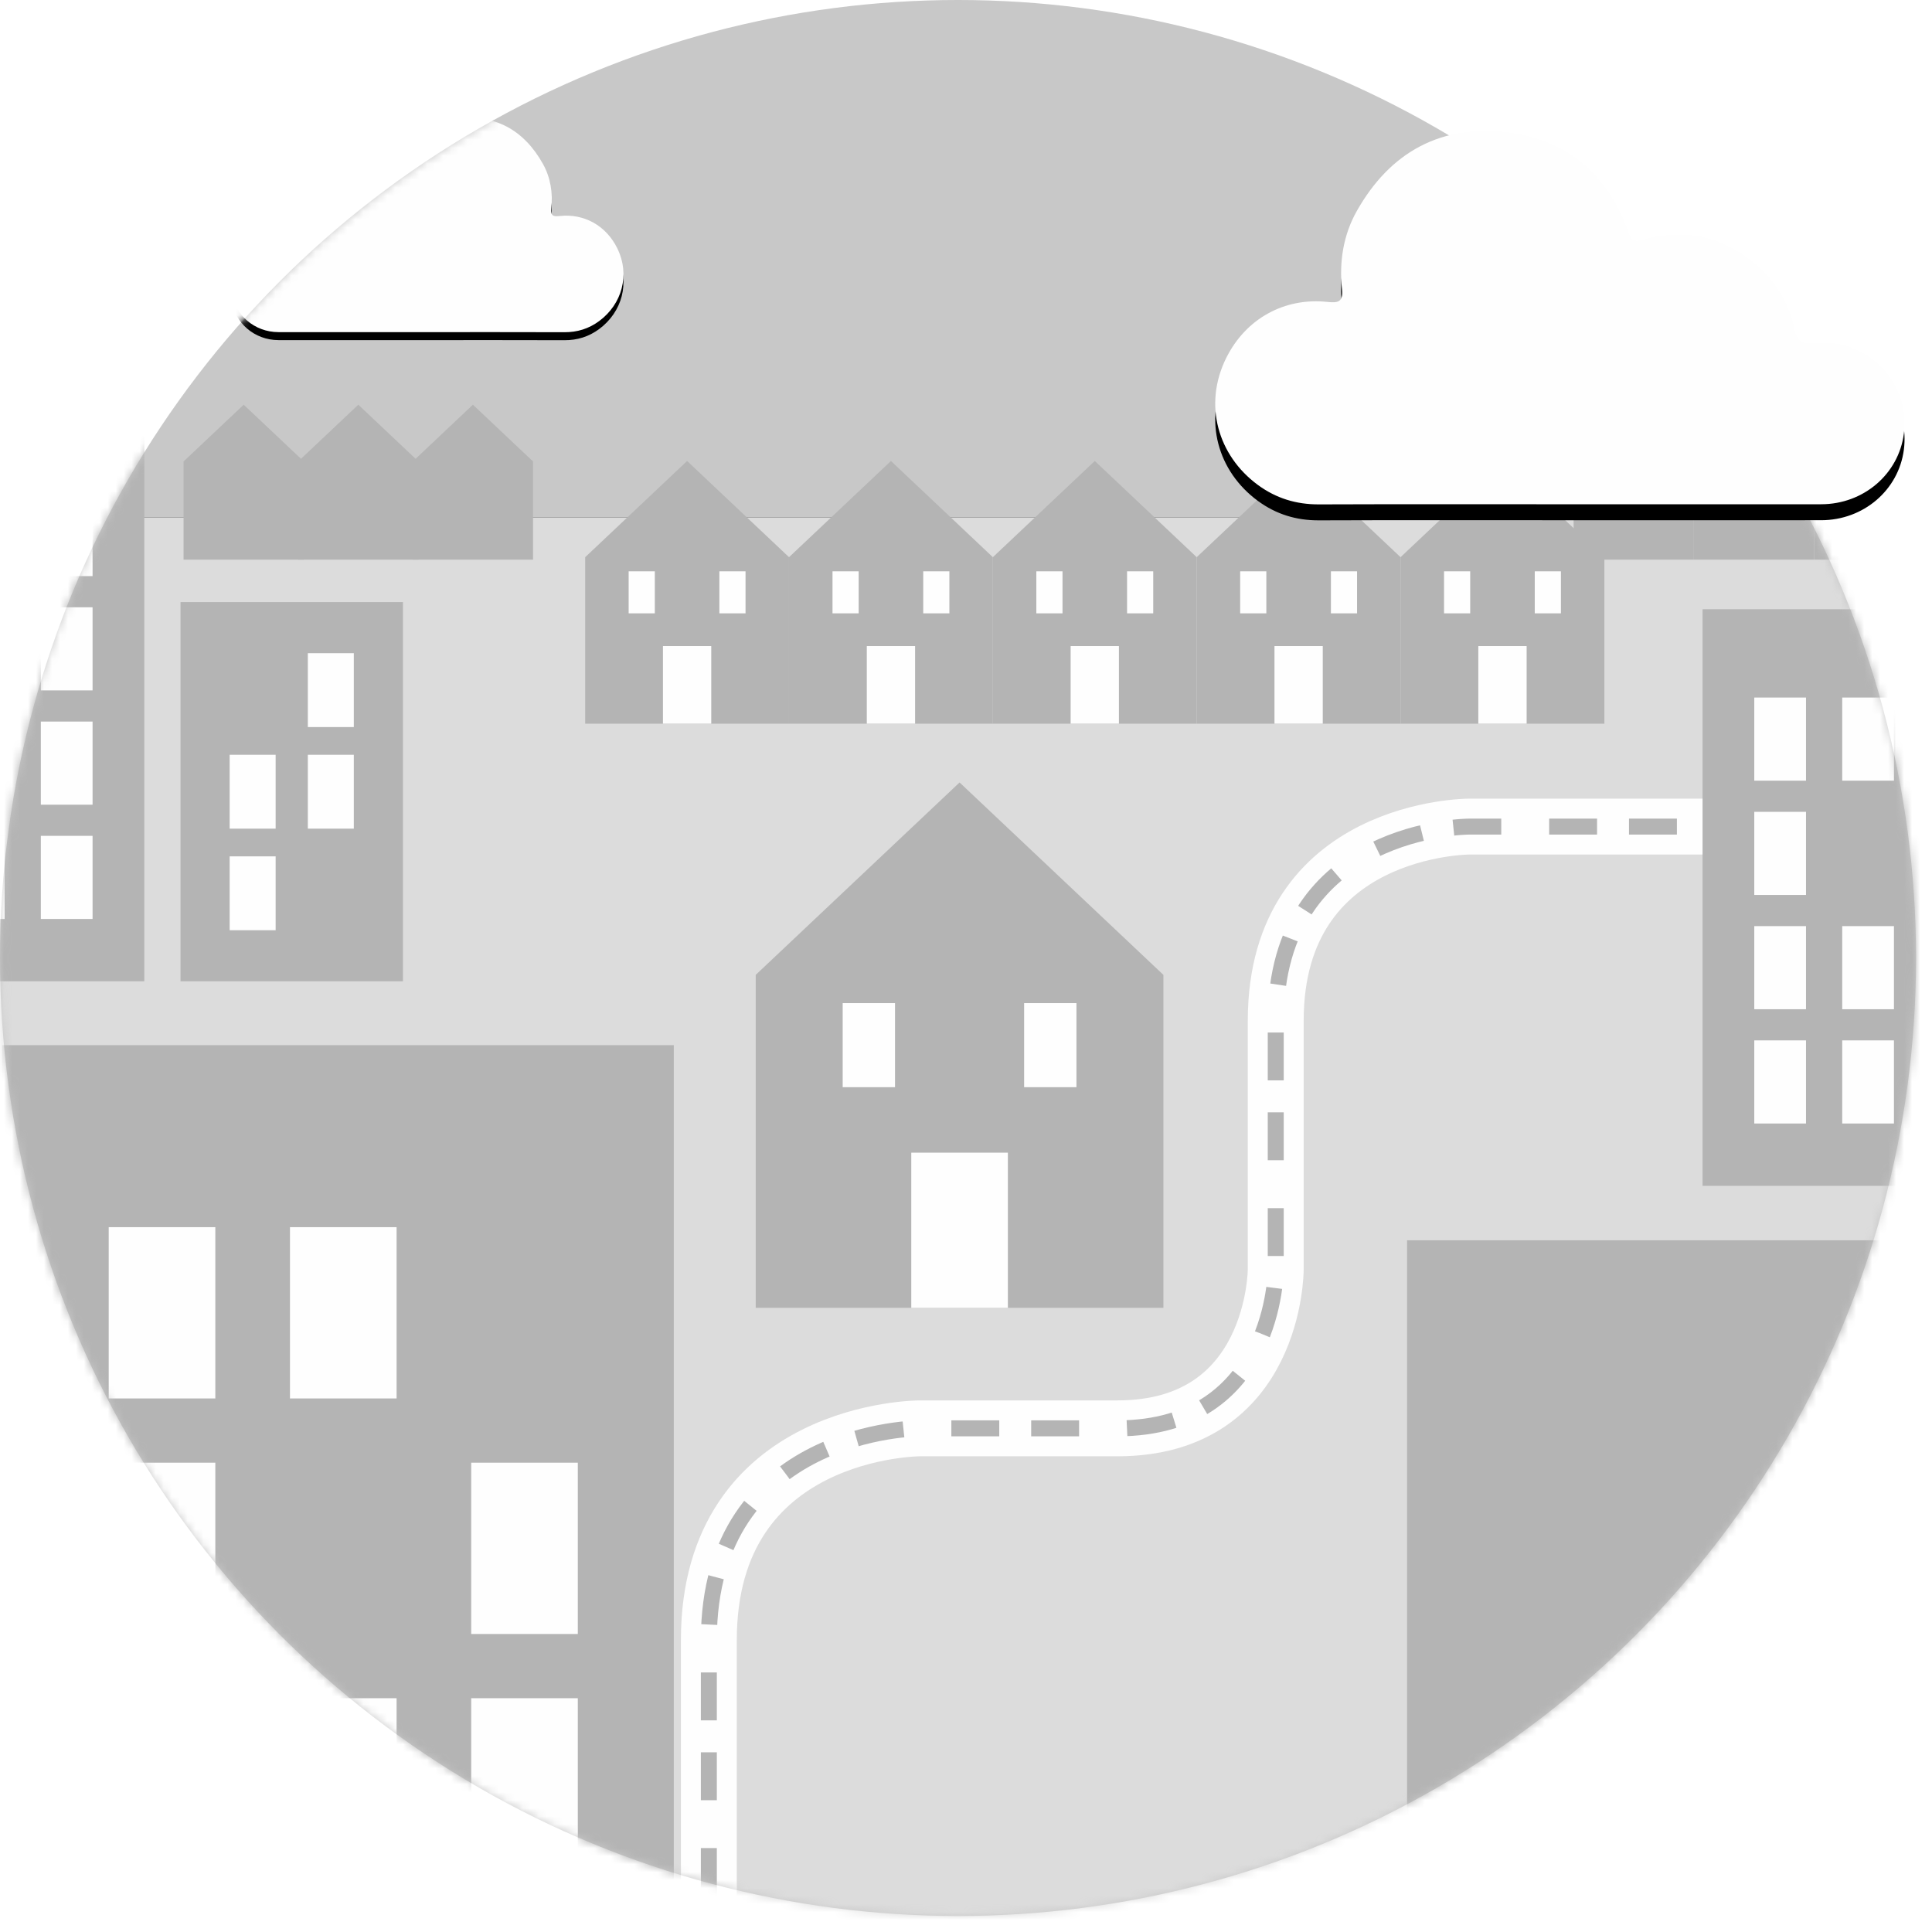 <?xml version="1.0" encoding="UTF-8"?>
<svg width="242px" height="242px" viewBox="0 0 242 242" version="1.1" xmlns="http://www.w3.org/2000/svg" xmlns:xlink="http://www.w3.org/1999/xlink">
    <!-- Generator: Sketch 49.2 (51160) - http://www.bohemiancoding.com/sketch -->
    <title>atom/image/img_generic-zipcode--homeday-idle-270px</title>
    <desc>Created with Sketch.</desc>
    <defs>
        <circle id="path-1" cx="120" cy="120" r="120"></circle>
        <polygon id="path-3" points="0.237 273.287 327.133 273.287 327.133 50.793 0.237 50.793"></polygon>
        <filter x="-1.8%" y="-2.7%" width="103.7%" height="105.4%" filterUnits="objectBoundingBox" id="filter-4">
            <feOffset dx="0" dy="0" in="SourceAlpha" result="shadowOffsetOuter1"></feOffset>
            <feGaussianBlur stdDeviation="2" in="shadowOffsetOuter1" result="shadowBlurOuter1"></feGaussianBlur>
            <feColorMatrix values="0 0 0 0 0   0 0 0 0 0   0 0 0 0 0  0 0 0 0.1 0" type="matrix" in="shadowBlurOuter1"></feColorMatrix>
        </filter>
        <path d="M93.844,27.604 C87.857,27.604 81.871,27.609 75.882,27.602 C72.869,27.6 70.366,25.435 69.992,22.532 C69.624,19.671 71.363,17.053 74.193,16.184 C74.983,15.941 75.782,16.007 76.584,16.034 C77.26,16.054 77.621,15.853 77.78,15.072 C78.319,12.45 79.858,10.535 82.177,9.224 C84.233,8.063 86.398,7.979 88.608,8.585 C89.205,8.746 89.405,8.685 89.623,8.063 C91.05,4.015 93.866,1.452 98.118,0.882 C102.962,0.234 106.632,2.277 109.006,6.529 C109.962,8.238 110.263,10.173 110.061,12.131 C109.964,13.058 110.316,13.14 111.1,13.056 C114.16,12.724 116.915,14.258 118.306,17.075 C119.967,20.432 118.905,24.1 116.058,26.211 C114.755,27.175 113.322,27.62 111.701,27.613 C105.749,27.591 99.796,27.604 93.844,27.604" id="path-5"></path>
        <filter x="-13.2%" y="-20.5%" width="126.4%" height="148.4%" filterUnits="objectBoundingBox" id="filter-6">
            <feOffset dx="0" dy="1" in="SourceAlpha" result="shadowOffsetOuter1"></feOffset>
            <feGaussianBlur stdDeviation="2" in="shadowOffsetOuter1" result="shadowBlurOuter1"></feGaussianBlur>
            <feColorMatrix values="0 0 0 0 0   0 0 0 0 0   0 0 0 0 0  0 0 0 0.4 0" type="matrix" in="shadowBlurOuter1"></feColorMatrix>
        </filter>
        <path d="M196.577,63.164 C207.095,63.164 217.612,63.173 228.13,63.162 C233.424,63.155 237.82,59.384 238.476,54.327 C239.124,49.344 236.07,44.783 231.099,43.269 C229.71,42.845 228.305,42.961 226.897,43.008 C225.713,43.045 225.077,42.693 224.796,41.331 C223.851,36.764 221.146,33.429 217.073,31.147 C213.46,29.121 209.66,28.976 205.774,30.03 C204.729,30.314 204.376,30.206 203.991,29.121 C201.486,22.068 196.539,17.606 189.067,16.614 C180.559,15.483 174.11,19.043 169.941,26.45 C168.265,29.427 167.732,32.795 168.092,36.21 C168.26,37.822 167.639,37.965 166.263,37.818 C160.886,37.241 156.049,39.914 153.604,44.82 C150.687,50.668 152.55,57.059 157.552,60.737 C159.841,62.418 162.359,63.19 165.207,63.179 C175.664,63.14 186.12,63.164 196.577,63.164" id="path-7"></path>
        <filter x="-6.4%" y="-7.5%" width="112.7%" height="123.5%" filterUnits="objectBoundingBox" id="filter-8">
            <feOffset dx="0" dy="2" in="SourceAlpha" result="shadowOffsetOuter1"></feOffset>
            <feGaussianBlur stdDeviation="1.5" in="shadowOffsetOuter1" result="shadowBlurOuter1"></feGaussianBlur>
            <feColorMatrix values="0 0 0 0 0   0 0 0 0 0   0 0 0 0 0  0 0 0 0.5 0" type="matrix" in="shadowBlurOuter1"></feColorMatrix>
        </filter>
    </defs>
    <g id="atom/image/img_generic-zipcode--homeday-idle-270px" stroke="none" stroke-width="1" fill="none" fill-rule="evenodd">
        <g id="Pictogramm">
            <g id="Elements">
                <mask id="mask-2" fill="white">
                    <use xlink:href="#path-1"></use>
                </mask>
                <use id="Mask" fill="#C8C8C8" xlink:href="#path-1"></use>
                <g mask="url(#mask-2)">
                    <g transform="translate(-41, 14)">
                        <g id="Fill-6" stroke="none" fill="none">
                            <use fill="black" fill-opacity="1" filter="url(#filter-4)" xlink:href="#path-3"></use>
                            <use fill="#DCDCDC" fill-rule="evenodd" xlink:href="#path-3"></use>
                        </g>
                        <polygon id="Fill-8" stroke="none" fill="#B4B4B4" fill-rule="evenodd" points="186.727 149.819 186.727 108.113 161.195 84.01 135.66 108.113 135.66 149.819"></polygon>
                        <polygon id="Fill-9" stroke="none" fill="#FEFEFE" fill-rule="evenodd" points="146.554 122.18 153.109 122.18 153.109 111.649 146.554 111.649"></polygon>
                        <polygon id="Fill-10" stroke="none" fill="#FEFEFE" fill-rule="evenodd" points="169.281 122.18 175.836 122.18 175.836 111.649 169.281 111.649"></polygon>
                        <polygon id="Fill-11" stroke="none" fill="#FEFEFE" fill-rule="evenodd" points="155.145 149.819 167.244 149.819 167.244 130.382 155.145 130.382"></polygon>
                        <polygon id="Fill-12" stroke="none" fill="#B4B4B4" fill-rule="evenodd" points="79.058 56.105 79.058 43.801 71.525 36.692 63.993 43.801 63.993 56.105"></polygon>
                        <polygon id="Fill-13" stroke="none" fill="#B4B4B4" fill-rule="evenodd" points="93.413 56.105 93.413 43.801 85.881 36.692 78.348 43.801 78.348 56.105"></polygon>
                        <polygon id="Fill-14" stroke="none" fill="#B4B4B4" fill-rule="evenodd" points="107.768 56.105 107.768 43.801 100.236 36.692 92.703 43.801 92.703 56.105"></polygon>
                        <polygon id="Fill-15" stroke="none" fill="#B4B4B4" fill-rule="evenodd" points="253.174 56.105 253.174 43.801 245.642 36.692 238.109 43.801 238.109 56.105"></polygon>
                        <polygon id="Fill-16" stroke="none" fill="#B4B4B4" fill-rule="evenodd" points="268.239 56.105 268.239 43.801 260.706 36.692 253.174 43.801 253.174 56.105"></polygon>
                        <polygon id="Fill-17" stroke="none" fill="#B4B4B4" fill-rule="evenodd" points="283.303 56.105 283.303 43.801 275.771 36.692 268.238 43.801 268.238 56.105"></polygon>
                        <polygon id="Fill-18" stroke="none" fill="#FEFEFE" fill-rule="evenodd" points="271.453 47.952 273.386 47.952 273.386 44.845 271.453 44.845"></polygon>
                        <polygon id="Fill-19" stroke="none" fill="#FEFEFE" fill-rule="evenodd" points="273.987 56.106 277.556 56.106 277.556 50.373 273.987 50.373"></polygon>
                        <polygon id="Fill-22" stroke="none" fill="#B4B4B4" fill-rule="evenodd" points="139.832 76.647 139.832 55.792 127.066 43.742 114.3 55.792 114.3 76.647"></polygon>
                        <polygon id="Fill-23" stroke="none" fill="#FEFEFE" fill-rule="evenodd" points="119.744 62.827 123.021 62.827 123.021 57.563 119.744 57.563"></polygon>
                        <polygon id="Fill-24" stroke="none" fill="#FEFEFE" fill-rule="evenodd" points="131.108 62.827 134.384 62.827 134.384 57.563 131.108 57.563"></polygon>
                        <polygon id="Fill-25" stroke="none" fill="#FEFEFE" fill-rule="evenodd" points="124.042 76.646 130.091 76.646 130.091 66.927 124.042 66.927"></polygon>
                        <polygon id="Fill-26" stroke="none" fill="#B4B4B4" fill-rule="evenodd" points="165.365 76.647 165.365 55.792 152.599 43.742 139.833 55.792 139.833 76.647"></polygon>
                        <polygon id="Fill-27" stroke="none" fill="#FEFEFE" fill-rule="evenodd" points="145.279 62.827 148.555 62.827 148.555 57.563 145.279 57.563"></polygon>
                        <polygon id="Fill-28" stroke="none" fill="#FEFEFE" fill-rule="evenodd" points="156.643 62.827 159.919 62.827 159.919 57.563 156.643 57.563"></polygon>
                        <polygon id="Fill-29" stroke="none" fill="#FEFEFE" fill-rule="evenodd" points="149.575 76.646 155.623 76.646 155.623 66.927 149.575 66.927"></polygon>
                        <polygon id="Fill-30" stroke="none" fill="#B4B4B4" fill-rule="evenodd" points="190.898 76.647 190.898 55.792 178.132 43.742 165.366 55.792 165.366 76.647"></polygon>
                        <polygon id="Fill-31" stroke="none" fill="#FEFEFE" fill-rule="evenodd" points="170.811 62.827 174.088 62.827 174.088 57.563 170.811 57.563"></polygon>
                        <polygon id="Fill-32" stroke="none" fill="#FEFEFE" fill-rule="evenodd" points="182.175 62.827 185.451 62.827 185.451 57.563 182.175 57.563"></polygon>
                        <polygon id="Fill-33" stroke="none" fill="#FEFEFE" fill-rule="evenodd" points="175.107 76.646 181.156 76.646 181.156 66.927 175.107 66.927"></polygon>
                        <polygon id="Fill-34" stroke="none" fill="#B4B4B4" fill-rule="evenodd" points="216.432 76.647 216.432 55.792 203.665 43.742 190.899 55.792 190.899 76.647"></polygon>
                        <polygon id="Fill-35" stroke="none" fill="#FEFEFE" fill-rule="evenodd" points="196.344 62.827 199.62 62.827 199.62 57.563 196.344 57.563"></polygon>
                        <polygon id="Fill-36" stroke="none" fill="#FEFEFE" fill-rule="evenodd" points="207.708 62.827 210.984 62.827 210.984 57.563 207.708 57.563"></polygon>
                        <polygon id="Fill-37" stroke="none" fill="#FEFEFE" fill-rule="evenodd" points="200.64 76.646 206.688 76.646 206.688 66.927 200.64 66.927"></polygon>
                        <polygon id="Fill-38" stroke="none" fill="#B4B4B4" fill-rule="evenodd" points="241.965 76.647 241.965 55.792 229.199 43.742 216.432 55.792 216.432 76.647"></polygon>
                        <polygon id="Fill-39" stroke="none" fill="#FEFEFE" fill-rule="evenodd" points="221.879 62.827 225.155 62.827 225.155 57.563 221.879 57.563"></polygon>
                        <polygon id="Fill-40" stroke="none" fill="#FEFEFE" fill-rule="evenodd" points="233.242 62.827 236.519 62.827 236.519 57.563 233.242 57.563"></polygon>
                        <polygon id="Fill-41" stroke="none" fill="#FEFEFE" fill-rule="evenodd" points="226.174 76.646 232.223 76.646 232.223 66.927 226.174 66.927"></polygon>
                        <path d="M307.047,89.538 L225.017,89.538 C225.017,89.538 200.797,89.538 200.797,113.859 L200.797,145.012 C200.797,145.012 200.797,164.912 180.98,164.912 L156.212,164.912 C156.212,164.912 129.79,164.912 129.79,191.444 L129.79,275.219" id="Stroke-42" stroke="#FEFEFE" stroke-width="7" fill="none"></path>
                        <path d="M307.047,89.538 L225.017,89.538 C225.017,89.538 200.797,89.538 200.797,113.859 L200.797,145.012 C200.797,145.012 200.797,164.912 180.98,164.912 L156.212,164.912 C156.212,164.912 129.79,164.912 129.79,191.444 L129.79,275.219" id="Stroke-42-Copy" stroke="#B4B4B4" stroke-width="2" fill="none" stroke-dasharray="6,6,6,4"></path>
                        <polygon id="Fill-50" stroke="none" fill="#B4B4B4" fill-rule="evenodd" points="254.261 134.539 295.083 134.539 295.083 62.314 254.261 62.314"></polygon>
                        <polygon id="Fill-51" stroke="none" fill="#FEFEFE" fill-rule="evenodd" points="271.754 83.785 278.234 83.785 278.234 73.374 271.754 73.374"></polygon>
                        <polygon id="Fill-52" stroke="none" fill="#FEFEFE" fill-rule="evenodd" points="260.739 83.785 267.219 83.785 267.219 73.374 260.739 73.374"></polygon>
                        <polygon id="Fill-53" stroke="none" fill="#FEFEFE" fill-rule="evenodd" points="260.739 98.1 267.219 98.1 267.219 87.688 260.739 87.688"></polygon>
                        <polygon id="Fill-54" stroke="none" fill="#FEFEFE" fill-rule="evenodd" points="271.754 112.416 278.234 112.416 278.234 102.004 271.754 102.004"></polygon>
                        <polygon id="Fill-55" stroke="none" fill="#FEFEFE" fill-rule="evenodd" points="260.739 112.416 267.219 112.416 267.219 102.004 260.739 102.004"></polygon>
                        <polygon id="Fill-56" stroke="none" fill="#FEFEFE" fill-rule="evenodd" points="271.754 126.73 278.234 126.73 278.234 116.318 271.754 116.318"></polygon>
                        <polygon id="Fill-57" stroke="none" fill="#FEFEFE" fill-rule="evenodd" points="260.739 126.73 267.219 126.73 267.219 116.318 260.739 116.318"></polygon>
                        <polygon id="Fill-58" stroke="none" fill="#B4B4B4" fill-rule="evenodd" points="217.25 368.364 393.404 368.364 393.404 141.358 217.25 141.358"></polygon>
                        <polygon id="Fill-59" stroke="none" fill="#FEFEFE" fill-rule="evenodd" points="269.282 214.392 288.301 214.392 288.301 183.834 269.282 183.834"></polygon>
                        <polygon id="Fill-60" stroke="none" fill="#B4B4B4" fill-rule="evenodd" points="18.253 108.916 59.075 108.916 59.075 36.691 18.253 36.691"></polygon>
                        <polygon id="Fill-61" stroke="none" fill="#B4B4B4" fill-rule="evenodd" points="63.611 108.916 91.473 108.916 91.473 61.417 63.611 61.417"></polygon>
                        <polygon id="Fill-62" stroke="none" fill="#FEFEFE" fill-rule="evenodd" points="35.099 58.164 41.579 58.164 41.579 47.753 35.099 47.753"></polygon>
                        <polygon id="Fill-63" stroke="none" fill="#FEFEFE" fill-rule="evenodd" points="46.115 58.164 52.595 58.164 52.595 47.753 46.115 47.753"></polygon>
                        <polygon id="Fill-64" stroke="none" fill="#FEFEFE" fill-rule="evenodd" points="46.115 72.478 52.595 72.478 52.595 62.067 46.115 62.067"></polygon>
                        <polygon id="Fill-65" stroke="none" fill="#FEFEFE" fill-rule="evenodd" points="35.099 86.795 41.579 86.795 41.579 76.383 35.099 76.383"></polygon>
                        <polygon id="Fill-66" stroke="none" fill="#FEFEFE" fill-rule="evenodd" points="46.115 86.795 52.595 86.795 52.595 76.383 46.115 76.383"></polygon>
                        <polygon id="Fill-67" stroke="none" fill="#FEFEFE" fill-rule="evenodd" points="35.099 101.109 41.579 101.109 41.579 90.697 35.099 90.697"></polygon>
                        <polygon id="Fill-68" stroke="none" fill="#FEFEFE" fill-rule="evenodd" points="46.115 101.109 52.595 101.109 52.595 90.697 46.115 90.697"></polygon>
                        <polygon id="Fill-69" stroke="none" fill="#FEFEFE" fill-rule="evenodd" points="79.559 77.071 85.319 77.071 85.319 67.818 79.559 67.818"></polygon>
                        <polygon id="Fill-70" stroke="none" fill="#FEFEFE" fill-rule="evenodd" points="69.767 89.795 75.527 89.795 75.527 80.542 69.767 80.542"></polygon>
                        <polygon id="Fill-71" stroke="none" fill="#FEFEFE" fill-rule="evenodd" points="79.559 89.795 85.319 89.795 85.319 80.542 79.559 80.542"></polygon>
                        <polygon id="Fill-72" stroke="none" fill="#FEFEFE" fill-rule="evenodd" points="69.767 102.519 75.527 102.519 75.527 93.266 69.767 93.266"></polygon>
                        <polygon id="Fill-73" stroke="none" fill="#B4B4B4" fill-rule="evenodd" points="41.264 265.767 125.396 265.767 125.396 116.915 41.264 116.915"></polygon>
                        <polygon id="Fill-74" stroke="none" fill="#FEFEFE" fill-rule="evenodd" points="77.321 161.169 90.676 161.169 90.676 139.713 77.321 139.713"></polygon>
                        <polygon id="Fill-75" stroke="none" fill="#FEFEFE" fill-rule="evenodd" points="54.618 161.169 67.972 161.169 67.972 139.713 54.618 139.713"></polygon>
                        <polygon id="Fill-76" stroke="none" fill="#FEFEFE" fill-rule="evenodd" points="100.022 190.67 113.377 190.67 113.377 169.214 100.022 169.214"></polygon>
                        <polygon id="Fill-77" stroke="none" fill="#FEFEFE" fill-rule="evenodd" points="54.618 190.67 67.972 190.67 67.972 169.214 54.618 169.214"></polygon>
                        <polygon id="Fill-78" stroke="none" fill="#FEFEFE" fill-rule="evenodd" points="100.022 220.172 113.377 220.172 113.377 198.716 100.022 198.716"></polygon>
                        <polygon id="Fill-79" stroke="none" fill="#FEFEFE" fill-rule="evenodd" points="77.321 220.172 90.676 220.172 90.676 198.716 77.321 198.716"></polygon>
                        <polygon id="Fill-80" stroke="none" fill="#FEFEFE" fill-rule="evenodd" points="54.618 220.172 67.972 220.172 67.972 198.716 54.618 198.716"></polygon>
                        <g id="Fill-21" stroke="none" fill="none">
                            <use fill="black" fill-opacity="1" filter="url(#filter-6)" xlink:href="#path-5"></use>
                            <use fill="#FEFEFE" fill-rule="evenodd" xlink:href="#path-5"></use>
                        </g>
                    </g>
                </g>
            </g>
            <g id="Cloud-Ontop">
                <use fill="black" fill-opacity="1" filter="url(#filter-8)" xlink:href="#path-7"></use>
                <use fill="#FEFEFE" fill-rule="evenodd" xlink:href="#path-7"></use>
            </g>
        </g>
    </g>
</svg>